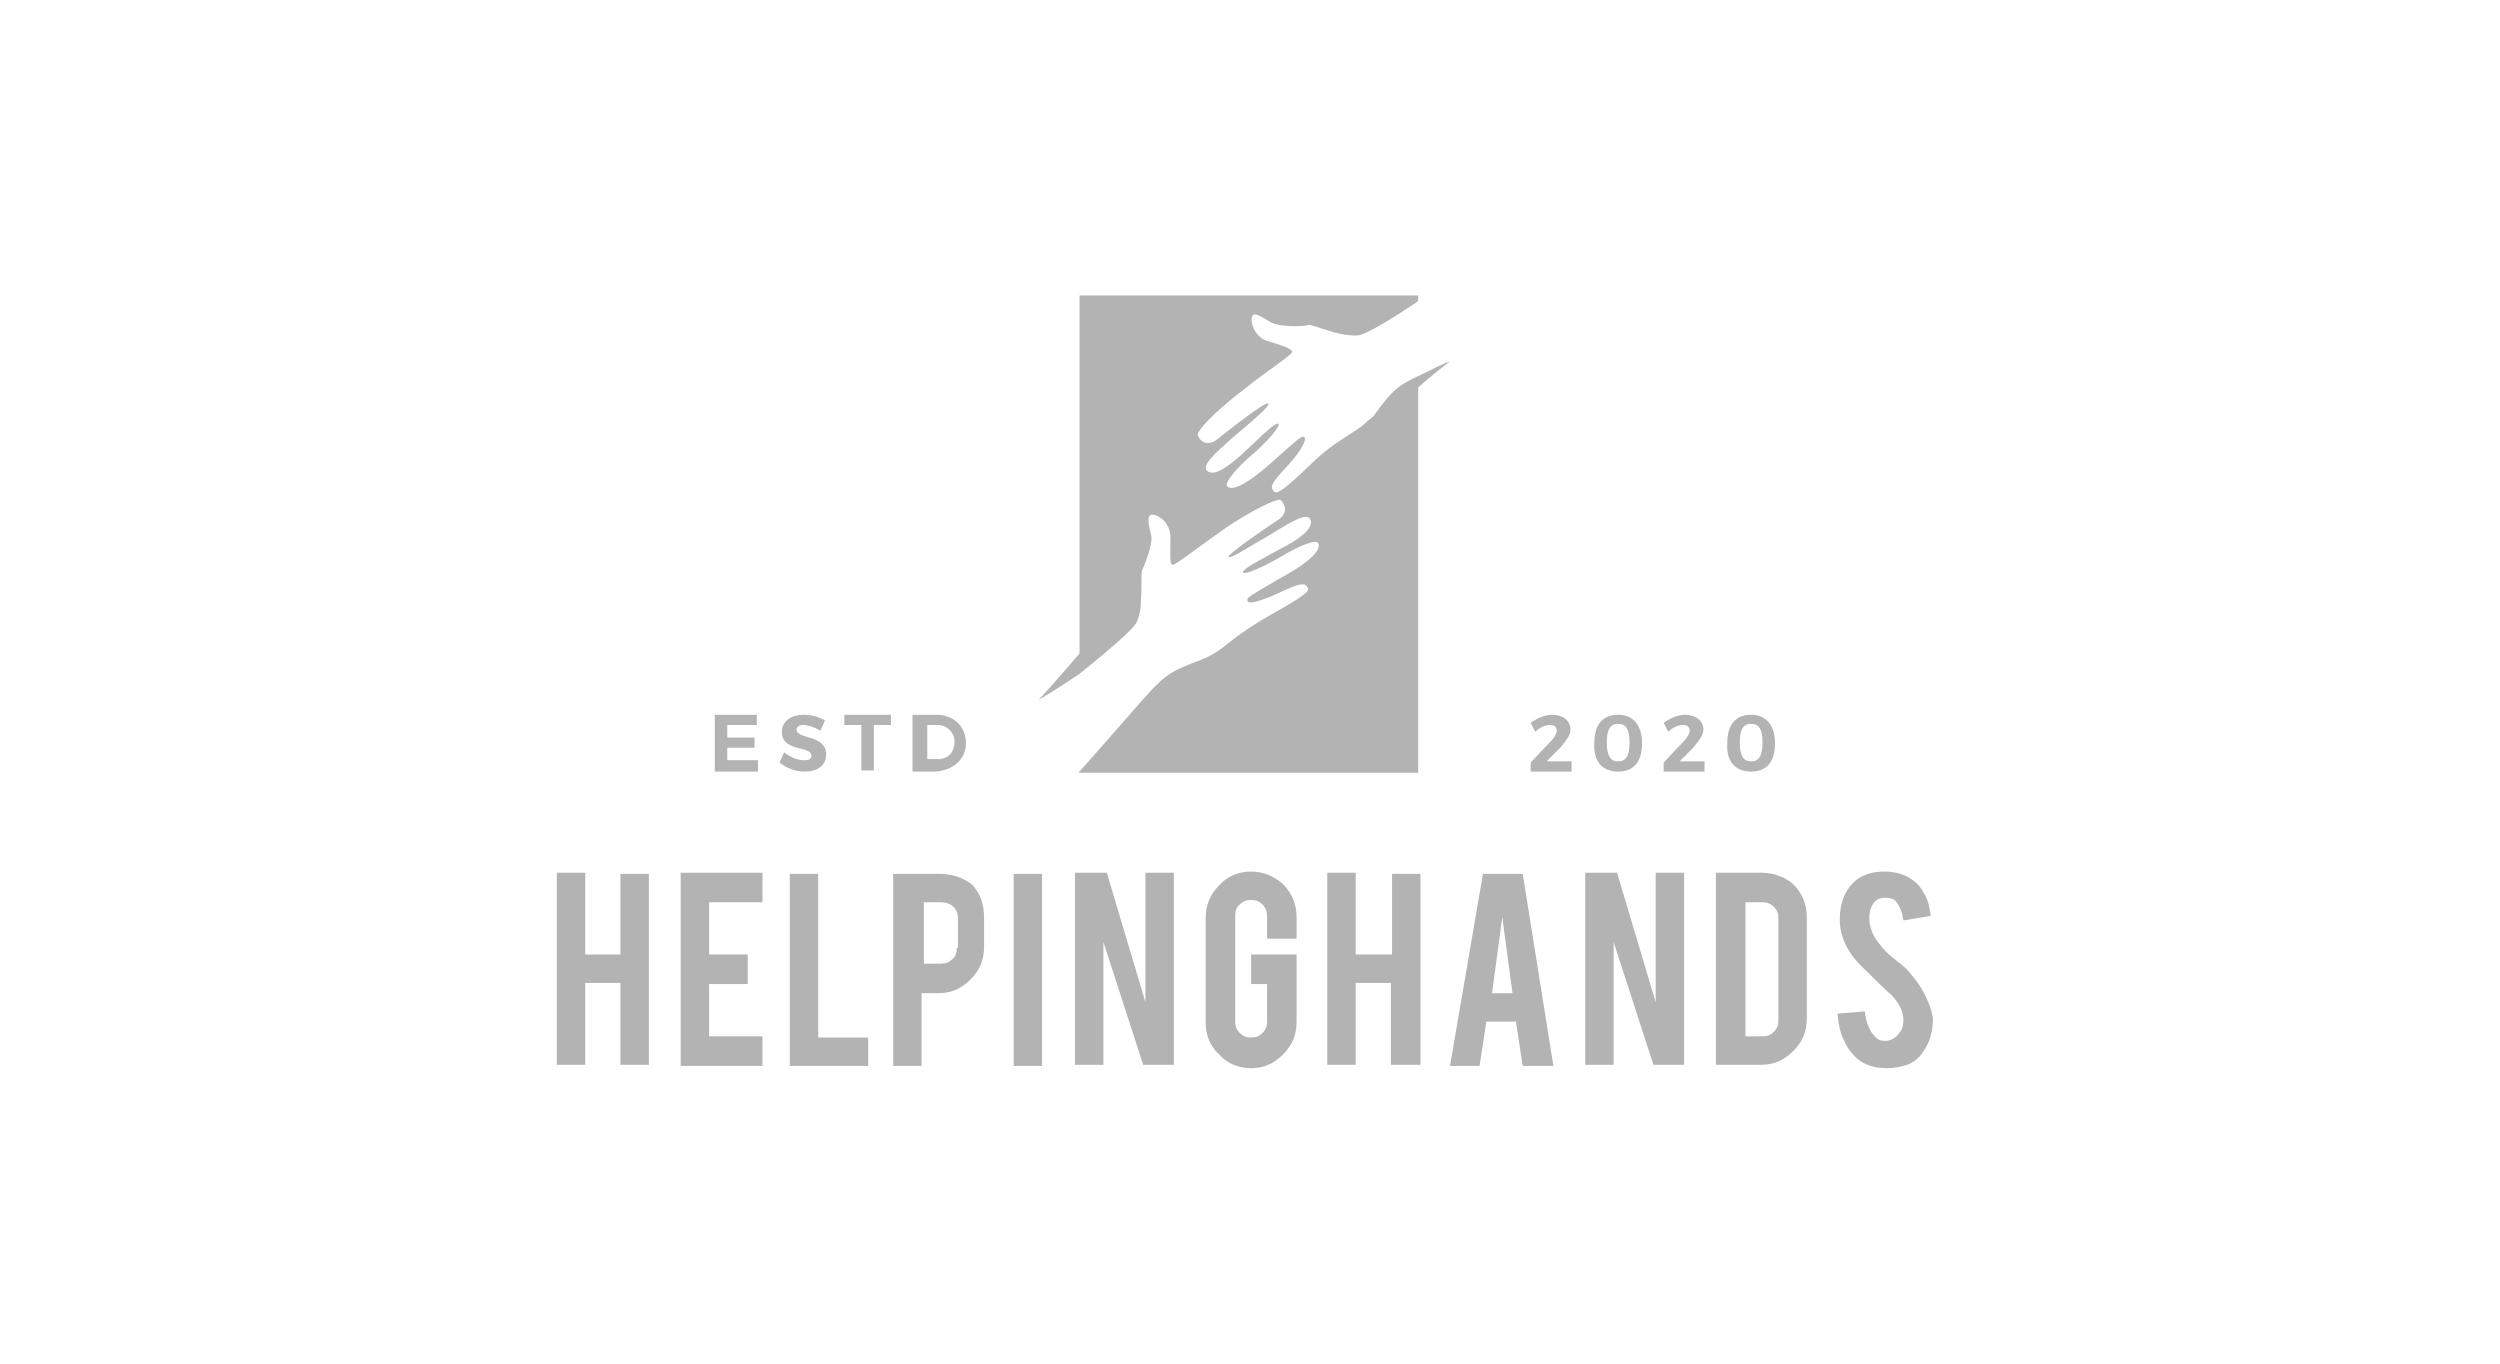 <svg width="220" height="120" viewBox="0 0 220 120" fill="none" xmlns="http://www.w3.org/2000/svg">
<g opacity="0.3">
<g clip-path="url(#clip0_1_215)">
<path d="M70.7 66.9C70.2 66.9 69.5 66.6 69 66.2L68.6 67.1C69.2 67.6 70 67.9 70.8 67.9C71.9 67.9 72.7 67.4 72.7 66.4C72.7 64.6 70.1 65.1 70.1 64.2C70.1 63.9 70.4 63.8 70.7 63.8C71.1 63.8 71.7 64 72.2 64.3L72.6 63.4C72.1 63.1 71.4 62.9 70.7 62.9C69.6 62.9 68.8 63.5 68.8 64.4C68.8 66.2 71.4 65.6 71.4 66.5C71.4 66.8 71.2 66.9 70.7 66.9ZM85 65.4C85 63.9 83.9 62.9 82.4 62.9H80.3V67.9H82.3C83.9 67.8 85 66.8 85 65.4ZM81.5 63.8H82.5C83.3 63.8 84 64.4 84 65.3C84 66.2 83.4 66.8 82.6 66.8H81.6V63.8H81.5ZM66.7 66.9H64V65.8H66.4V64.9H64V63.8H66.6V62.9H62.9V67.9H66.7V66.9ZM74.3 63.8H75.8V67.8H76.9V63.8H78.4V62.9H74.3V63.8ZM142.4 67.9C143.8 67.9 144.5 67 144.5 65.4C144.5 63.8 143.7 62.9 142.4 62.9C141 62.9 140.3 63.8 140.3 65.4C140.2 67 141 67.9 142.4 67.9ZM142.4 63.7C143.1 63.7 143.4 64.2 143.4 65.3C143.4 66.5 143.1 67 142.4 67C141.7 67 141.4 66.5 141.4 65.3C141.4 64.2 141.7 63.7 142.4 63.7ZM137.3 65.8C137.8 65.2 138.2 64.7 138.2 64.2C138.2 63.4 137.5 62.9 136.6 62.9C135.9 62.9 135.3 63.2 134.7 63.6L135.1 64.4C135.5 64 136 63.8 136.4 63.8C136.8 63.8 137 64 137 64.3C137 64.5 136.8 64.9 136.5 65.2L134.7 67.1V67.9H138.3V67H136.1L137.3 65.8ZM149 65.8C149.5 65.2 149.9 64.7 149.9 64.2C149.9 63.4 149.2 62.9 148.3 62.9C147.6 62.9 147 63.2 146.4 63.6L146.8 64.4C147.2 64 147.7 63.8 148.1 63.8C148.5 63.8 148.7 64 148.7 64.3C148.7 64.5 148.5 64.9 148.2 65.2L146.4 67.1V67.9H150V67H147.8L149 65.8ZM154.1 67.9C155.5 67.9 156.2 67 156.2 65.4C156.2 63.8 155.4 62.9 154.1 62.9C152.7 62.9 152 63.8 152 65.4C151.9 67 152.7 67.9 154.1 67.9ZM154.1 63.7C154.8 63.7 155.1 64.2 155.1 65.3C155.1 66.5 154.8 67 154.1 67C153.4 67 153.1 66.5 153.1 65.3C153.1 64.2 153.4 63.7 154.1 63.7ZM121.1 36.3C120.9 36.6 120.7 36.8 120.4 37C120 37.4 119.6 37.7 119.1 38C118.1 38.7 116.9 39.3 115.2 41C112.2 43.9 112.2 43.4 112 43.1C111.8 42.8 111.9 42.5 113.2 41.1C114.5 39.7 115 38.7 114.8 38.5C114.6 38.3 114.6 38.3 111.9 40.7C109.2 43.1 108.3 43.1 108 42.8C107.7 42.5 108.9 41.1 110.2 40C111.5 38.9 112.7 37.5 112.5 37.3C112.3 37.2 111.9 37.5 109.8 39.5C107.7 41.5 106.7 41.9 106.2 41.4C105.8 40.9 106.8 40 108.6 38.4C110.5 36.8 111.8 35.7 111.6 35.5C111.4 35.3 108.3 37.7 107.2 38.6C106.2 39.4 105.6 38.8 105.4 38.3C105.3 37.9 106.9 36.3 108.9 34.7C109 34.6 109.2 34.5 109.3 34.4C111.4 32.7 113.6 31.3 113.7 31C113.8 30.7 112.8 30.4 111.5 30C110.3 29.6 110 28.2 110.2 27.8C110.4 27.4 111.2 28 111.9 28.4C112.3 28.6 113.1 28.7 113.8 28.7C114.4 28.7 114.9 28.7 115.1 28.6C115.6 28.5 117.8 29.7 119.6 29.5C120.2 29.4 122.3 28.2 124.8 26.5V26H95V57.5C93.4 59.4 91.4 61.6 91.4 61.6C91.4 61.6 92.6 60.9 95 59.3C97.6 57.2 99.7 55.4 100 54.8C100.3 54.2 100.4 53.5 100.4 52.8C100.5 51.6 100.4 50.5 100.5 50.2C100.7 49.8 101.5 47.8 101.3 47.1C101.1 46.3 100.9 45.4 101.3 45.3C101.8 45.2 103 45.9 103 47.3C103 48.6 102.9 49.7 103.2 49.7C103.5 49.7 105.5 48.1 107.8 46.5C110 45 112.4 43.8 112.7 44C113 44.3 113.5 45.1 112.4 45.8C111.3 46.5 108 48.8 108.1 49C108.3 49.2 109.6 48.3 111.7 47.1C113.8 45.8 115 45.1 115.3 45.7C115.6 46.3 114.9 47.2 112.3 48.5C109.7 49.9 109.3 50.2 109.4 50.4C109.5 50.6 111.2 49.9 112.7 49C114.2 48.1 115.8 47.4 116 47.8C116.2 48.2 115.9 49.1 112.8 50.8C109.7 52.6 109.7 52.6 109.8 52.9C109.9 53.2 111 52.9 112.7 52.1C114.4 51.3 114.8 51.3 115 51.6C115.2 51.9 115.6 52 112 54C110.4 54.9 109.4 55.6 108.6 56.2C107.6 57 106.9 57.6 105.6 58.1C103.2 59 102.6 59.3 100.8 61.3C99.9 62.3 97.5 65.1 94.9 68H124.8V34.1C126 33 127.6 31.8 127.6 31.8C127.6 31.8 127.4 31.8 125 33C123 33.9 122.5 34.4 121.1 36.3ZM59.9 93.8H67.1V91.2H62.4V86.6H65.8V84H62.4V79.4H67.1V76.8H59.9V93.8ZM54.6 84H51.5V76.8H49V93.7H51.5V86.5H54.6V93.7H57.1V76.9H54.6V84ZM155 76.8H151V93.7H155C156.1 93.7 157 93.3 157.8 92.5C158.6 91.7 159 90.8 159 89.6V80.7C159 79.6 158.6 78.6 157.8 77.8C157.1 77.2 156.1 76.8 155 76.8ZM156.5 89.8C156.5 90.2 156.4 90.5 156.1 90.8C155.8 91.1 155.5 91.2 155.1 91.2H153.6V79.4H155.1C155.5 79.4 155.8 79.5 156.1 79.8C156.4 80.1 156.5 80.4 156.5 80.8V89.8ZM72 76.9H69.5V93.8H76.4V91.3H72V76.9ZM145.7 88.2L142.3 76.8H139.5V93.7H142V82.9L145.5 93.7H148.2V76.8H145.7V88.2ZM169.6 88C169.5 87.8 169.4 87.5 169.2 87.2C168.9 86.6 168.4 86 167.8 85.3C167.6 85.1 167.2 84.8 166.6 84.3C166.1 83.9 165.7 83.5 165.5 83.2C164.8 82.4 164.5 81.6 164.5 80.8C164.5 80.3 164.6 79.9 164.8 79.6C165 79.2 165.4 79 165.9 79C166.3 79 166.7 79.1 166.9 79.4C167.2 79.8 167.4 80.3 167.5 81L169.9 80.6C169.8 79.9 169.7 79.2 169.3 78.6C169 78 168.6 77.6 168.1 77.3C167.5 76.9 166.7 76.7 165.8 76.7C164.9 76.7 164.1 76.9 163.4 77.4C162.4 78.2 161.9 79.4 161.9 80.9C161.9 81.8 162.1 82.5 162.5 83.3C162.8 83.9 163.4 84.7 164.3 85.5C165.3 86.5 166 87.2 166.5 87.6C167.1 88.3 167.5 89 167.5 89.7C167.5 90.2 167.4 90.6 167.2 90.8C166.9 91.3 166.4 91.6 165.9 91.6C165.5 91.6 165.2 91.5 164.9 91.1C164.5 90.7 164.2 89.9 164.1 89L161.7 89.2C161.8 90.1 161.9 90.9 162.3 91.6C162.6 92.3 163 92.8 163.6 93.3C164.3 93.8 165.1 94 166.1 94C166.6 94 167.1 93.9 167.5 93.8C168.3 93.6 168.8 93.2 169.2 92.6C169.8 91.8 170.1 90.8 170.1 89.6C170 89.1 169.9 88.6 169.6 88ZM119.3 84V76.8H116.8V93.7H119.3V86.5H122.4V93.7H125V76.9H122.5V84H119.3ZM130.5 76.9L127.6 93.8H130.2L130.8 89.9H133.4L134 93.8H136.7L134 76.9H130.5ZM131.3 87.4L132.2 80.7L133.1 87.4H131.3ZM89.2 93.8H91.7V76.9H89.2V93.8ZM110.1 76.7C109 76.7 108 77.1 107.3 77.9C106.5 78.7 106.1 79.6 106.1 80.8V90C106.1 91.1 106.5 92.1 107.3 92.8C108 93.6 109 94 110.1 94C111.2 94 112.1 93.6 112.9 92.8C113.7 92 114.1 91.1 114.1 89.9V84H110.1V86.6H111.5V89.9C111.5 90.3 111.4 90.6 111.1 90.9C110.8 91.2 110.5 91.3 110.1 91.3C109.7 91.3 109.4 91.2 109.1 90.9C108.8 90.6 108.7 90.3 108.7 89.9V80.6C108.7 80.2 108.8 79.8 109.1 79.6C109.4 79.3 109.7 79.2 110.1 79.2C110.5 79.2 110.8 79.3 111.1 79.6C111.4 79.9 111.5 80.2 111.5 80.6V82.6H114.1V80.7C114.1 79.6 113.7 78.6 112.9 77.8C112.1 77.1 111.2 76.7 110.1 76.7ZM82.6 76.9H78.6V93.8H81.1V87.4H82.6C83.7 87.4 84.6 87 85.4 86.2C86.2 85.4 86.6 84.5 86.6 83.3V80.8C86.6 79.6 86.3 78.7 85.6 77.9C84.9 77.3 83.9 76.9 82.6 76.9ZM84.2 83.4C84.2 83.8 84.1 84.2 83.8 84.4C83.5 84.7 83.2 84.8 82.8 84.8H81.3V79.4H82.8C83.2 79.4 83.6 79.5 83.9 79.8C84.2 80.1 84.3 80.4 84.3 80.9V83.4H84.2ZM100.8 88.2L97.4 76.8H94.6V93.7H97.1V82.9L100.6 93.7H103.3V76.8H100.8V88.2Z" fill="black"/>
</g>
</g>
<defs>
<clipPath id="clip0_1_215">
<rect width="122" height="68" fill="white" transform="translate(49 26)"/>
</clipPath>
</defs>
</svg>
